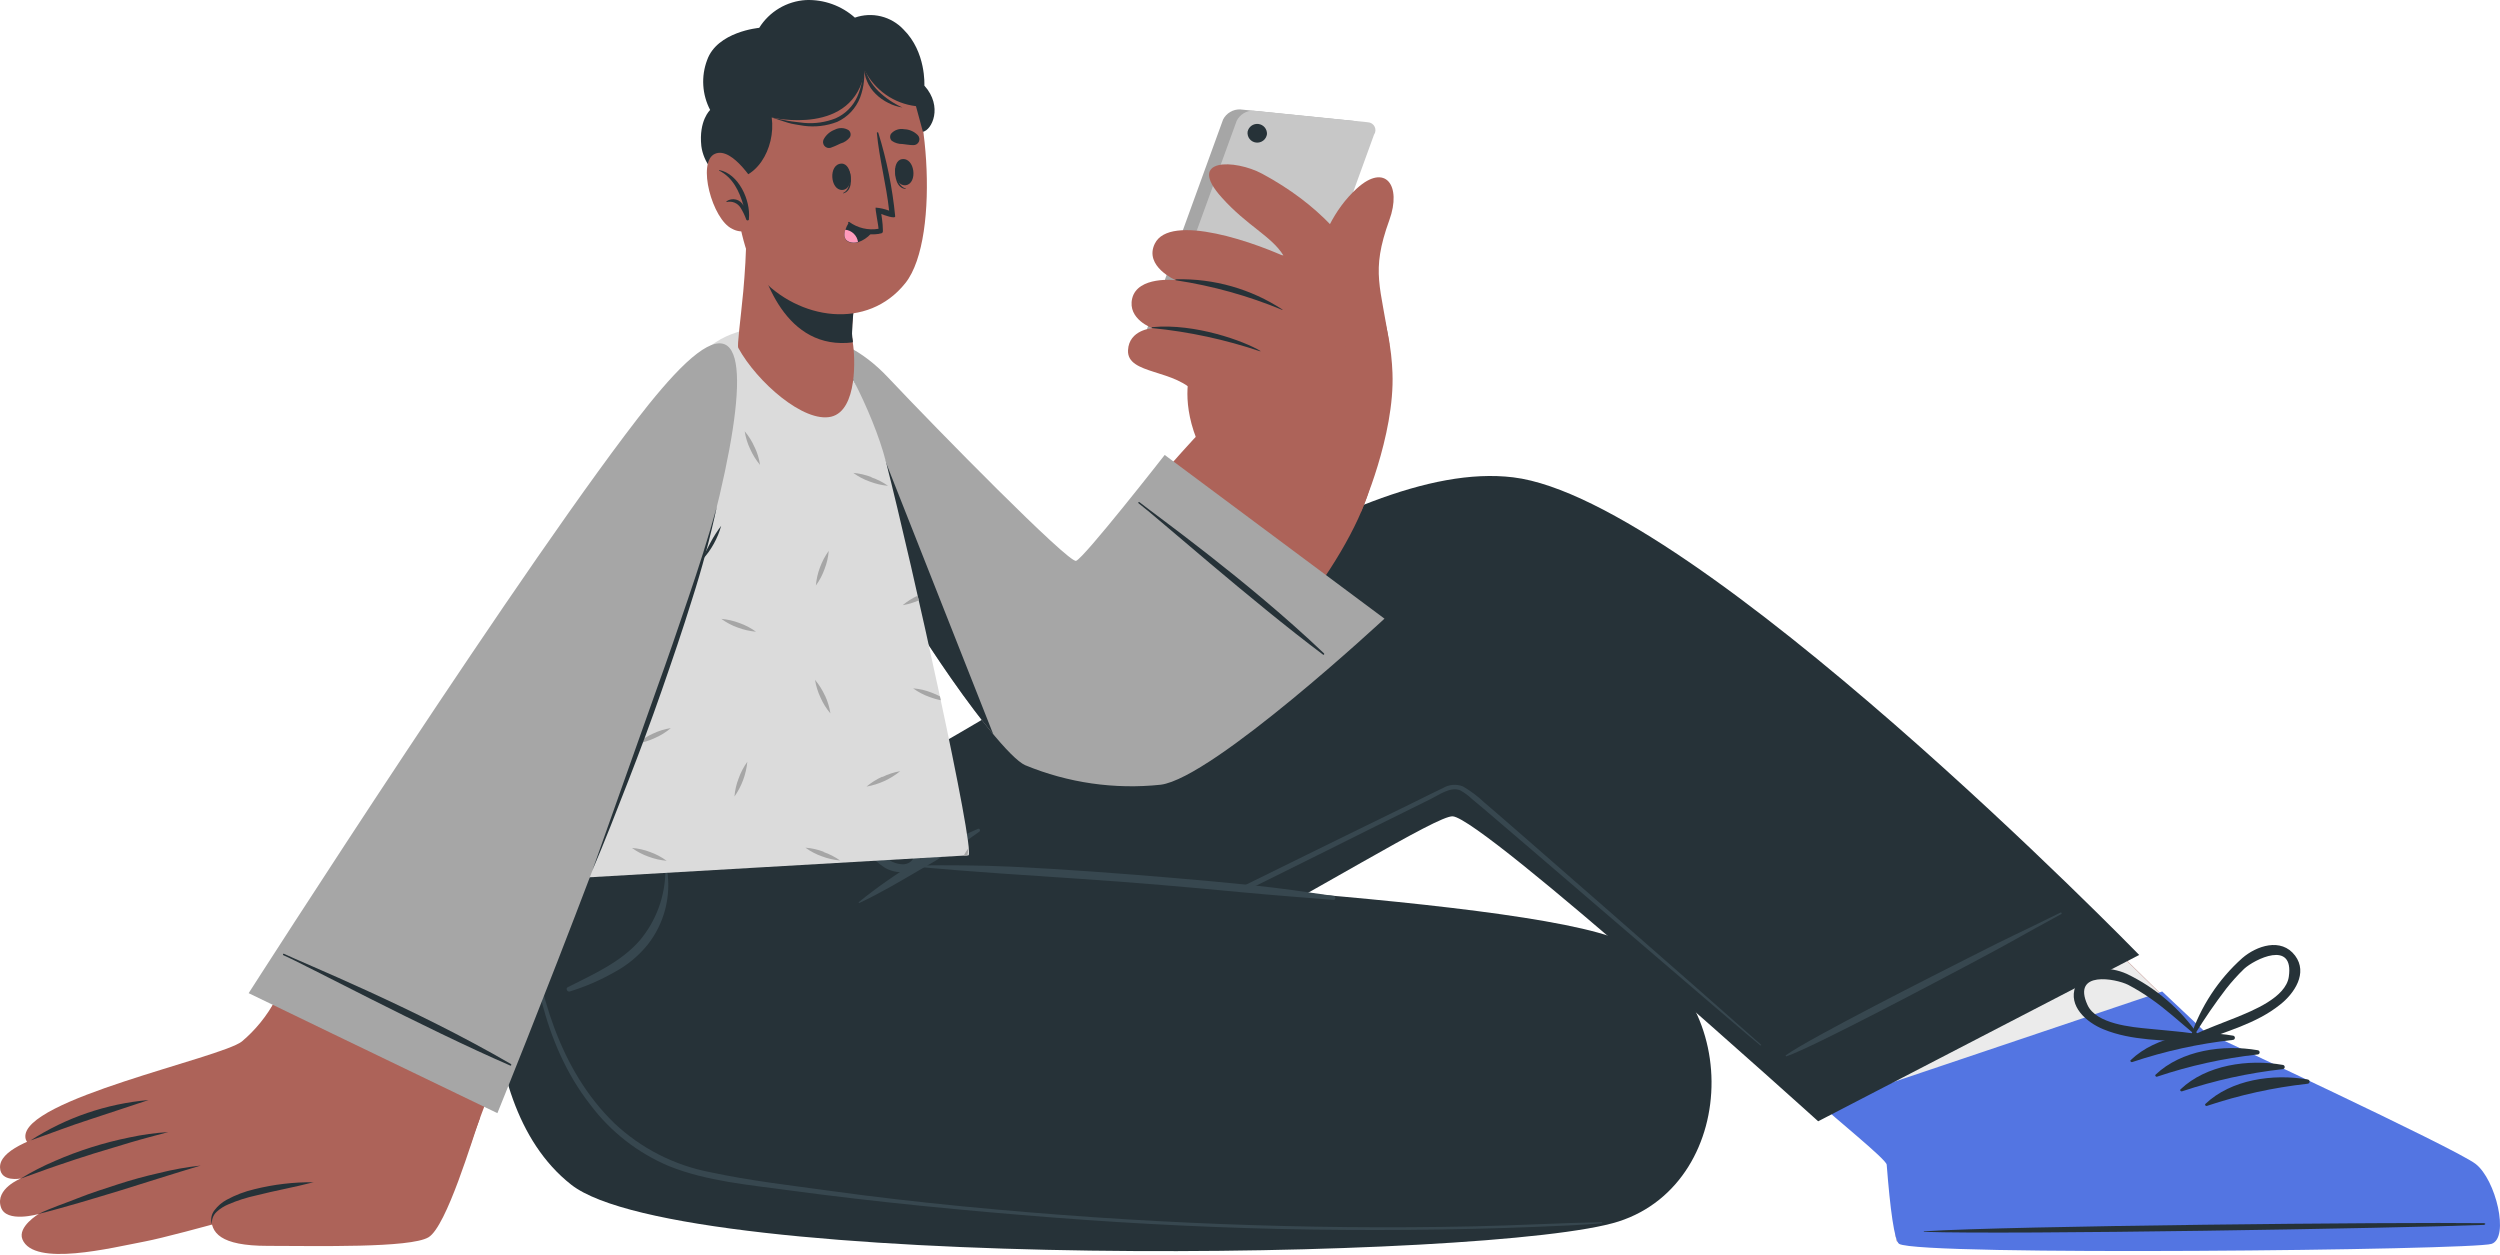 <!-- 
https://www.figma.com/ 
I used this resource to layout my images and pages for this program
https://undraw.co/ 
I used this resource to find free vector stock images for my program so the images 
are displayed with high-quality 
 -->
<svg width="500" height="251" viewBox="0 0 500 251" fill="none" xmlns="http://www.w3.org/2000/svg">
<path d="M491.15 247.339C487.565 248.729 383.48 250.605 379.409 248.284C378.964 248.02 379.089 243.42 377.56 231.608C377.491 231.053 375.115 228.829 371.404 225.73C357.508 214.071 324.782 189.474 324.782 189.474L376.713 144.283L427.046 193.755L440.136 206.609C440.136 206.609 482.659 229.58 486.87 232.609C491.08 235.638 494.735 245.963 491.15 247.339Z" fill="#AD6359"/>
<path d="M491.15 247.34C487.565 248.729 383.481 250.605 379.409 248.285C378.978 248.021 379.103 243.435 377.561 231.609C377.491 231.053 375.115 228.83 371.405 225.731C366.569 221.673 364.262 219.825 357.063 214.211L423.099 189.934L427.06 193.825L440.136 206.693C440.136 206.693 482.673 229.65 486.87 232.679C491.067 235.708 494.736 245.964 491.15 247.34Z" fill="#EBEBEB"/>
<path d="M498.321 248.771C494.708 250.035 383.814 251.244 379.826 248.771C378.881 248.201 378.02 241.753 377.339 232.929C377.255 231.831 366.013 222.854 364.484 221.186L432.438 198.299L441.012 206.373C441.012 206.373 491.039 229.635 495.111 232.776C499.183 235.916 501.934 247.52 498.321 248.771Z" fill="#5375E2"/>
<path d="M496.778 244.631C479.366 244.409 402.074 245.159 384.843 246.257C384.704 246.257 384.704 246.354 384.843 246.368C402.102 246.966 479.338 245.659 496.792 244.978C497.154 244.909 497.154 244.645 496.778 244.631Z" fill="#263238"/>
<path d="M446.557 207.123C439.692 205.914 431.271 207.123 426.143 212.014C425.935 212.209 426.212 212.487 426.435 212.417C432.96 210.226 439.701 208.74 446.543 207.984C446.657 207.986 446.767 207.943 446.85 207.863C446.932 207.784 446.979 207.675 446.981 207.561C446.982 207.446 446.939 207.336 446.859 207.254C446.78 207.172 446.671 207.125 446.557 207.123Z" fill="#263238"/>
<path d="M451.531 210.041C444.667 208.846 436.245 210.041 431.118 214.932C430.923 215.127 431.187 215.419 431.409 215.335C437.917 213.148 444.639 211.662 451.462 210.902C451.576 210.912 451.689 210.875 451.777 210.801C451.864 210.727 451.918 210.621 451.928 210.506C451.937 210.392 451.9 210.279 451.826 210.192C451.752 210.104 451.646 210.05 451.531 210.041Z" fill="#263238"/>
<path d="M456.52 212.974C449.655 211.765 441.234 212.974 436.106 217.866C435.898 218.061 436.176 218.338 436.398 218.269C442.923 216.078 449.665 214.592 456.506 213.836C456.621 213.838 456.731 213.794 456.813 213.715C456.895 213.635 456.942 213.526 456.944 213.412C456.946 213.298 456.902 213.188 456.823 213.105C456.743 213.023 456.634 212.976 456.52 212.974Z" fill="#263238"/>
<path d="M461.495 215.892C454.63 214.697 446.209 215.892 441.081 220.784C440.887 220.979 441.151 221.257 441.373 221.187C447.899 218.996 454.64 217.51 461.481 216.754C461.596 216.756 461.706 216.712 461.788 216.633C461.87 216.553 461.917 216.444 461.919 216.33C461.921 216.216 461.877 216.106 461.798 216.024C461.718 215.941 461.61 215.894 461.495 215.892Z" fill="#263238"/>
<path d="M459.022 191.128C456.243 187.446 451.295 189.169 448.461 191.615C443.677 195.885 440.102 201.339 438.094 207.429C438.085 207.456 438.083 207.486 438.088 207.514C438.092 207.542 438.102 207.57 438.118 207.593C438.134 207.617 438.155 207.637 438.18 207.652C438.204 207.667 438.232 207.676 438.261 207.679C438.261 208.193 438.761 208.749 439.345 208.527C444.973 206.359 451.268 204.747 456.02 200.925C458.869 198.688 461.621 194.603 459.022 191.128ZM447.21 203.496C444.431 204.622 441.651 205.622 438.983 206.845C440.914 203.708 443.001 200.671 445.237 197.743C446.343 196.341 447.541 195.013 448.822 193.769C450.851 191.893 458.869 187.849 457.757 195.381C457.132 199.536 450.489 202.148 447.21 203.496Z" fill="#263238"/>
<path d="M420.653 205.846C426.323 208.194 432.827 207.986 438.83 208.5C438.964 208.5 439.096 208.468 439.215 208.408C439.335 208.347 439.438 208.258 439.517 208.15C439.595 208.041 439.647 207.916 439.668 207.783C439.689 207.651 439.678 207.516 439.636 207.388C439.664 207.38 439.689 207.366 439.71 207.346C439.731 207.326 439.747 207.302 439.756 207.275C439.766 207.247 439.769 207.218 439.765 207.19C439.761 207.161 439.75 207.134 439.733 207.11C436.108 201.817 431.159 197.567 425.378 194.784C421.974 193.242 416.693 192.964 415.095 197.258C413.566 201.26 417.332 204.484 420.653 205.846ZM417.499 200.996C414.331 194.048 423.169 195.729 425.628 196.966C427.202 197.792 428.72 198.72 430.172 199.745C433.216 201.858 435.912 204.359 438.719 206.694C435.773 206.263 432.827 206.082 429.881 205.762C426.351 205.429 419.25 204.818 417.499 200.996Z" fill="#263238"/>
<path d="M427.838 190.989L363.636 224.257C363.636 224.257 296.683 163.738 290.555 163.266C284.427 162.793 194.447 223.868 149.145 224.063C102.23 224.257 99.854 175.106 99.854 175.106L168.294 159.389C217.64 135.07 269.029 91.393 302.631 95.465C339.137 99.898 427.838 190.989 427.838 190.989Z" fill="#263238"/>
<path d="M412.079 182.526C401.254 187.876 404.283 186.195 393.5 191.67C388.233 194.338 361.677 207.734 357.174 211.055C357.077 211.125 357.174 211.306 357.285 211.264C362.594 209.485 388.844 195.519 394.069 192.754C404.742 187.084 401.615 188.585 412.246 182.818C412.265 182.807 412.282 182.792 412.295 182.775C412.309 182.757 412.319 182.737 412.325 182.716C412.33 182.695 412.332 182.673 412.329 182.651C412.326 182.629 412.319 182.608 412.308 182.589C412.297 182.569 412.283 182.553 412.265 182.539C412.248 182.526 412.228 182.516 412.207 182.51C412.185 182.504 412.163 182.502 412.141 182.505C412.119 182.508 412.098 182.515 412.079 182.526Z" fill="#37474F"/>
<path d="M352.2 208.93C339.693 197.813 298.518 161.821 296.851 160.487C295.558 159.249 294.121 158.171 292.571 157.277C291.93 157.026 291.24 156.924 290.553 156.98C289.867 157.035 289.203 157.246 288.61 157.597C286.706 158.486 284.844 159.459 282.954 160.376L271.837 165.809C257.454 172.827 243.141 180.039 228.647 186.821C214.751 193.352 204.759 199.494 190.209 204.511C175.737 209.618 160.766 213.186 145.546 215.156C143.67 215.378 141.794 215.573 139.904 215.753C139.887 215.747 139.869 215.745 139.852 215.747C139.834 215.75 139.817 215.756 139.802 215.766C139.787 215.777 139.775 215.79 139.767 215.806C139.759 215.822 139.754 215.84 139.754 215.858C139.754 215.875 139.759 215.893 139.767 215.909C139.775 215.925 139.787 215.939 139.802 215.949C139.817 215.959 139.834 215.966 139.852 215.968C139.869 215.97 139.887 215.968 139.904 215.962C154.839 215.082 169.605 212.337 183.859 207.791C198.269 203.358 208.066 197.605 221.754 191.296C235.956 184.764 249.95 177.774 263.944 170.826C271.323 167.157 278.702 163.447 286.109 159.82C287.79 159 290.18 157.208 292.098 158.097C292.9 158.544 293.642 159.09 294.308 159.723L296.767 161.78C299.95 164.42 350.352 207.832 352.006 209.027C352.145 209.194 352.311 209.027 352.2 208.93Z" fill="#37474F"/>
<path d="M99.73 175.106C99.73 175.106 92.045 219.491 114.237 236.931C136.43 254.371 299.06 252.217 323.712 244.296C348.365 236.375 349.157 196.506 322.184 187.321C296.531 178.552 187.388 174.286 184.706 173.202C184.025 172.938 194.434 166.726 194.336 166.351L169.504 158.764L99.73 175.106Z" fill="#263238"/>
<path d="M133.414 173.981C133.414 173.8 133.08 173.856 133.08 173.981C133.085 179.14 131.269 184.135 127.952 188.086C124.172 192.449 118.6 194.881 113.556 197.438C113.069 197.688 113.444 198.439 113.945 198.3C117.045 197.343 120.032 196.053 122.852 194.45C125.443 193.071 127.727 191.18 129.564 188.892C131.199 186.806 132.385 184.405 133.048 181.839C133.71 179.273 133.835 176.597 133.414 173.981Z" fill="#37474F"/>
<path d="M182.913 168.493C181.787 167.103 180.564 165.713 179.383 164.324C176.604 161.016 173.825 157.695 170.892 154.499C170.628 154.193 170.086 154.624 170.336 154.957C172.296 157.528 174.38 160.002 176.423 162.503C177.465 163.796 178.522 165.074 179.578 166.339C180.678 167.486 181.665 168.738 182.524 170.077C183.274 171.466 182.274 172.717 180.801 172.856C179.496 172.89 178.227 172.423 177.257 171.55C175.055 169.598 173.04 167.444 171.24 165.116C170.072 163.726 168.891 162.489 167.71 161.183C166.529 159.877 165.098 158.487 163.833 157.111C163.814 157.099 163.792 157.093 163.769 157.094C163.746 157.095 163.724 157.102 163.706 157.116C163.688 157.13 163.674 157.148 163.667 157.17C163.66 157.192 163.66 157.215 163.666 157.237C164.778 158.751 165.792 160.335 166.89 161.836C167.988 163.337 169.114 164.852 170.253 166.339C171.393 167.826 172.449 169.118 173.588 170.508C174.543 171.702 175.689 172.73 176.979 173.551C179.091 174.788 182.76 175.052 183.927 172.328C184.125 171.657 184.136 170.945 183.957 170.268C183.778 169.592 183.417 168.978 182.913 168.493Z" fill="#37474F"/>
<path d="M320.335 244.435C311.845 244.602 303.354 245.089 294.863 245.269C286.373 245.45 278.007 245.506 269.572 245.422C252.646 245.255 235.734 244.598 218.836 243.449C201.771 242.268 183.358 240.572 166.418 238.224C158.303 237.098 150.076 236.167 142.058 234.444C134.854 233.067 128.191 229.663 122.853 224.633C111.875 213.974 107.567 198.327 105.858 183.361C105.622 181.36 105.427 179.345 105.26 177.33C105.26 177.191 105.052 177.204 105.052 177.33C106.052 192.616 108.429 208.652 118.087 220.978C122.147 226.376 127.565 230.6 133.79 233.221C141.391 236.264 149.812 236.973 157.83 238.071C174.854 240.378 193.322 242.156 210.442 243.491C227.563 244.825 244.933 245.658 262.207 245.909C279.48 246.159 296.781 245.908 314.026 245.075C316.139 244.964 318.195 244.838 320.335 244.658C320.365 244.658 320.393 244.646 320.414 244.625C320.435 244.604 320.447 244.576 320.447 244.547C320.447 244.517 320.435 244.489 320.414 244.468C320.393 244.447 320.365 244.435 320.335 244.435Z" fill="#37474F"/>
<path d="M266.778 179.191C261.428 178.413 256.092 177.635 250.714 177.079C245.336 176.523 239.847 176.023 234.413 175.564C223.657 174.661 212.874 173.841 202.09 173.327C195.962 173.049 189.834 173.021 183.705 173.091C183.497 173.091 183.525 173.383 183.705 173.397C194.489 174.369 205.286 175.05 216.084 175.773C226.881 176.495 237.623 177.426 248.379 178.455C254.48 179.038 260.58 179.483 266.695 179.983C267.139 180.025 267.223 179.261 266.778 179.191Z" fill="#37474F"/>
<path d="M195.601 165.768C191.296 167.628 187.155 169.845 183.219 172.396C179.219 174.797 175.393 177.477 171.769 180.415C171.671 180.498 171.769 180.623 171.894 180.581C176.063 178.636 180.134 176.204 184.136 173.869C188.194 171.598 192.111 169.082 195.865 166.337C196.129 166.143 195.962 165.629 195.601 165.768Z" fill="#37474F"/>
<path d="M244.614 23.911L228.966 66.99C228.369 68.241 228.966 69.367 230.189 69.492L253.021 71.812C253.723 71.834 254.416 71.654 255.02 71.295C255.623 70.936 256.111 70.411 256.426 69.784L272.087 26.705C272.685 25.454 272.087 24.328 270.864 24.203L248.032 21.883C247.329 21.862 246.634 22.041 246.028 22.401C245.423 22.76 244.932 23.284 244.614 23.911Z" fill="#A6A6A6"/>
<path d="M247.338 24.162L231.676 67.24C231.079 68.491 231.676 69.617 232.899 69.742L255.731 72.062C256.435 72.083 257.13 71.904 257.735 71.544C258.34 71.185 258.831 70.661 259.15 70.034L274.797 26.955C274.962 26.723 275.061 26.452 275.085 26.169C275.109 25.886 275.057 25.602 274.933 25.346C274.809 25.09 274.619 24.872 274.383 24.715C274.146 24.558 273.872 24.468 273.588 24.453L250.742 22.133C250.04 22.111 249.347 22.291 248.744 22.65C248.14 23.009 247.653 23.534 247.338 24.162Z" fill="#C7C7C7"/>
<path d="M253.396 26.817C253.33 27.33 253.064 27.797 252.655 28.114C252.246 28.432 251.728 28.575 251.214 28.512C250.96 28.483 250.714 28.403 250.49 28.278C250.267 28.153 250.071 27.985 249.913 27.783C249.755 27.581 249.639 27.35 249.572 27.103C249.504 26.856 249.486 26.598 249.519 26.344C249.618 25.862 249.895 25.435 250.294 25.148C250.694 24.861 251.187 24.734 251.675 24.794C252.164 24.853 252.612 25.094 252.931 25.469C253.25 25.844 253.416 26.325 253.396 26.817Z" fill="#263238"/>
<path d="M164.792 86.713C174.659 115.645 199.783 147.371 208.899 150.733C214.277 152.721 224.046 155.153 232.259 149.427C250.186 136.92 269.488 113.019 273.949 97.649C275.561 92.188 249.783 77.124 245.28 81.21C234.733 90.798 216.334 114.881 214.708 114.561C208.621 113.408 191.584 92.327 175.798 77.041C161.096 62.88 160.859 75.192 164.792 86.713Z" fill="#AD6359"/>
<path d="M277.868 68.923C276.242 57.292 274.046 54.554 277.868 44.021C280.397 37.072 277.062 32.528 271.392 37.67C262.109 46.091 261.053 61.53 262.22 66.991L277.868 68.923Z" fill="#AD6359"/>
<path d="M272.197 102.357C272.197 102.357 278.993 87.155 278.493 74.564C278.159 65.865 275.296 47.05 252.437 34.751C247.017 31.833 237.151 31.527 244.349 39.504C249.407 45.174 254.327 47.244 256.675 51.08C256.675 51.08 244.168 52.163 241.459 57.708C239.091 62.557 237.071 67.567 235.414 72.702C236.287 73.222 237.192 73.686 238.123 74.092C238.123 74.092 236.081 79.512 239.277 87.724L272.197 102.357Z" fill="#AD6359"/>
<path d="M276.783 66.354C273.657 63.032 266.903 56.126 259.413 52.457C251.075 48.288 233.955 42.563 230.953 48.747C228.757 53.263 235.122 56.029 235.122 56.029C235.122 56.029 227.534 55.153 226.437 59.684C225.45 63.852 230.494 65.645 230.494 65.645C230.494 65.645 225.797 65.909 225.603 70.05C225.367 75.053 235.247 73.691 239.388 78.958C240.319 80.083 276.783 66.354 276.783 66.354Z" fill="#AD6359"/>
<path d="M256.509 61.92C250.212 57.789 242.805 55.675 235.275 55.861C235.081 55.861 234.997 56.028 235.164 56.055C242.479 57.164 249.632 59.157 256.467 61.989C256.467 61.989 256.537 61.947 256.509 61.92Z" fill="#263238"/>
<path d="M252.076 70.189C248.866 68.23 239.013 64.63 230.522 65.423C230.342 65.423 230.258 65.603 230.425 65.617C237.786 66.345 245.04 67.907 252.048 70.272C252.048 70.272 252.117 70.217 252.076 70.189Z" fill="#263238"/>
<path d="M232.941 90.991L276.895 123.731C276.895 123.731 242.613 155.596 232.149 156.944C222.927 157.924 213.607 156.582 205.037 153.039C199.311 150.51 175.312 116.324 164.084 89.476C152.855 62.629 167.544 64.81 177.549 75.427C187.555 86.044 213.68 112.614 215.209 112.169C216.737 111.725 232.941 90.991 232.941 90.991Z" fill="#A6A6A6"/>
<path d="M264.791 130.663C249.352 115.975 230.925 102.871 227.882 100.425C227.729 100.3 227.562 100.55 227.715 100.661C230.828 102.968 250.283 120.199 264.61 130.928C264.777 131.053 264.944 130.802 264.791 130.663Z" fill="#263238"/>
<path d="M198.658 146.868C189.069 135.348 172.755 110.223 164.084 89.476C156.357 70.994 160.915 66.269 167.766 68.631L168.002 69.229L198.658 146.868Z" fill="#263238"/>
<path d="M193.711 171.063L97.756 176.622C97.868 174.662 112.139 117.548 122.937 96.592C136.833 69.73 143.656 67.701 147.77 66.326C153.023 64.575 162.278 65.714 164.445 66.798C166.919 68.021 174.562 82.084 177.188 92.354C182.469 112.948 195.018 169.84 193.711 171.063Z" fill="#DBDBDB"/>
<path d="M147.894 124.606C146.729 124.166 145.508 123.885 144.267 123.773C145.268 124.512 146.373 125.097 147.547 125.51C148.722 125.95 149.952 126.231 151.202 126.343C150.187 125.611 149.073 125.026 147.894 124.606ZM174.298 95.424C173.129 94.974 171.904 94.689 170.657 94.576C171.66 95.319 172.771 95.905 173.95 96.313C175.122 96.766 176.353 97.052 177.605 97.161C176.588 96.445 175.475 95.879 174.298 95.48V95.424ZM164.737 170.354C163.565 169.904 162.334 169.628 161.082 169.534C162.093 170.271 163.208 170.857 164.389 171.271C165.559 171.713 166.784 171.993 168.03 172.104C167.017 171.388 165.909 170.817 164.737 170.409V170.354ZM119.587 103.984C119.49 104.177 119.406 104.377 119.337 104.582C119.845 104.694 120.361 104.764 120.88 104.79C120.469 104.491 120.037 104.221 119.587 103.984ZM187.986 139.267C187.427 138.978 186.851 138.723 186.262 138.503C185.097 138.046 183.87 137.765 182.622 137.669C183.635 138.404 184.749 138.989 185.929 139.406C186.652 139.68 187.396 139.899 188.152 140.059L187.986 139.267ZM130.037 170.409C128.87 169.961 127.643 169.685 126.397 169.589C127.403 170.327 128.513 170.912 129.69 171.326C130.86 171.768 132.085 172.049 133.331 172.16C132.325 171.418 131.215 170.828 130.037 170.409ZM192.738 171.118H193.475C193.591 170.63 193.666 170.132 193.697 169.631C193.331 170.095 193.01 170.593 192.738 171.118ZM147.728 155.679C147.27 156.84 146.989 158.062 146.894 159.306C148.338 157.251 149.223 154.857 149.465 152.358C148.731 153.377 148.146 154.495 147.728 155.679ZM164 113.461C163.556 114.63 163.28 115.856 163.18 117.102C163.913 116.088 164.498 114.974 164.917 113.795C165.371 112.633 165.652 111.411 165.751 110.168C165.02 111.181 164.431 112.289 164 113.461ZM167.016 77.789C166.567 78.961 166.29 80.192 166.196 81.444C166.938 80.428 167.536 79.316 167.975 78.137C168.417 76.972 168.693 75.751 168.795 74.51C168.05 75.514 167.452 76.618 167.016 77.789ZM176.465 155.331C175.323 155.845 174.257 156.513 173.297 157.319C175.771 156.884 178.091 155.822 180.037 154.234C178.796 154.448 177.593 154.841 176.465 155.401V155.331ZM130.607 146.716C129.464 147.228 128.397 147.896 127.439 148.703C128.671 148.501 129.869 148.127 130.996 147.591C132.145 147.095 133.213 146.43 134.165 145.618C132.936 145.807 131.742 146.177 130.621 146.716H130.607ZM138.389 105.874C137.249 106.392 136.184 107.061 135.221 107.861C137.694 107.427 140.015 106.364 141.961 104.776C140.728 104.97 139.53 105.339 138.403 105.874H138.389ZM183.539 119.131C182.459 119.631 181.449 120.271 180.537 121.035C181.644 120.857 182.724 120.535 183.747 120.076L183.539 119.131ZM109.151 159.723C108.655 158.574 107.989 157.506 107.178 156.554C107.366 157.788 107.736 158.987 108.276 160.112C108.782 161.258 109.451 162.325 110.263 163.28C110.066 162.049 109.696 160.851 109.165 159.723H109.151ZM125.438 126.941C124.931 125.798 124.266 124.732 123.464 123.773C123.89 126.242 124.948 128.559 126.535 130.499C126.35 129.266 125.985 128.068 125.452 126.941H125.438ZM164.987 139.114C164.465 137.981 163.797 136.92 163 135.96C163.203 137.196 163.577 138.398 164.111 139.531C164.612 140.673 165.276 141.736 166.085 142.686C165.897 141.449 165.532 140.246 165.001 139.114H164.987ZM150.91 89.421C150.413 88.272 149.748 87.204 148.937 86.252C149.125 87.486 149.495 88.685 150.034 89.81C150.541 90.953 151.206 92.019 152.008 92.978C151.828 91.744 151.463 90.545 150.924 89.421H150.91Z" fill="#A6A6A6"/>
<path d="M166.251 83.336C160.79 84.642 151.382 76.388 147.658 69.578C147.394 69.106 148.089 64.214 148.658 58.239C148.978 54.598 149.256 50.54 149.242 46.83C149.242 46.065 172.574 52.388 172.574 52.388C171.268 57.044 170.531 61.841 170.379 66.674C170.39 67.187 170.446 67.699 170.545 68.203C170.545 68.277 170.545 68.36 170.545 68.453C171.059 71.357 171.532 82.057 166.251 83.336Z" fill="#AD6359"/>
<path d="M150.673 46.912C151.785 53.193 155.746 68.368 168.197 68.605C168.991 68.625 169.786 68.578 170.573 68.466C170.588 68.383 170.588 68.298 170.573 68.215C170.473 67.712 170.418 67.2 170.406 66.687C170.55 61.853 171.287 57.055 172.602 52.401C172.602 52.401 155.746 47.829 150.673 46.912Z" fill="#263238"/>
<path d="M148.145 17.355C144.796 25.331 146.755 49.539 152.008 55.431C159.693 63.977 173.506 66.131 181.079 56.612C188.417 47.371 185.373 15.882 179.328 10.392C170.435 2.319 153.092 5.598 148.145 17.355Z" fill="#AD6359"/>
<path d="M169.92 34.252C169.92 34.252 169.795 34.349 169.809 34.419C170.045 36.031 170.031 37.934 168.628 38.588C168.628 38.588 168.628 38.699 168.628 38.685C170.421 38.268 170.393 35.753 169.92 34.252Z" fill="#263238"/>
<path d="M168.28 32.724C165.64 32.821 166.015 38.088 168.461 37.99C170.907 37.893 170.49 32.64 168.28 32.724Z" fill="#263238"/>
<path d="M179.092 33.639C179.092 33.639 179.231 33.708 179.231 33.778C179.3 35.417 179.648 37.266 181.162 37.71C181.162 37.71 181.162 37.808 181.162 37.794C179.286 37.682 178.855 35.195 179.092 33.639Z" fill="#263238"/>
<path d="M180.384 31.833C182.997 31.444 183.58 36.697 181.162 37.044C178.744 37.392 178.202 32.167 180.384 31.833Z" fill="#263238"/>
<path d="M166.14 29.554C166.818 29.304 167.481 29.016 168.127 28.692C168.872 28.492 169.528 28.047 169.989 27.428C170.113 27.202 170.155 26.939 170.107 26.686C170.059 26.432 169.924 26.203 169.725 26.038C169.311 25.779 168.836 25.634 168.349 25.617C167.861 25.6 167.377 25.712 166.946 25.941C166.002 26.292 165.217 26.973 164.736 27.859C164.628 28.067 164.584 28.303 164.609 28.536C164.634 28.769 164.727 28.99 164.877 29.171C165.026 29.352 165.226 29.485 165.451 29.553C165.675 29.621 165.915 29.621 166.14 29.554Z" fill="#263238"/>
<path d="M182.649 29.025C181.912 29.025 181.259 28.886 180.495 28.803C179.726 28.822 178.97 28.593 178.341 28.15C178.165 27.967 178.055 27.731 178.03 27.479C178.005 27.227 178.065 26.973 178.202 26.76C178.523 26.385 178.938 26.103 179.405 25.942C179.871 25.78 180.372 25.746 180.856 25.843C181.866 25.878 182.824 26.295 183.538 27.01C183.707 27.178 183.82 27.394 183.864 27.628C183.908 27.862 183.88 28.104 183.783 28.322C183.687 28.54 183.528 28.724 183.325 28.849C183.123 28.975 182.887 29.036 182.649 29.025Z" fill="#263238"/>
<path d="M169.656 44.606C170.117 45.221 170.701 45.734 171.371 46.112C172.041 46.49 172.782 46.725 173.547 46.802C174.21 46.898 174.884 46.898 175.548 46.802C175.676 46.8 175.803 46.776 175.923 46.732L176.27 46.663C176.357 46.641 176.435 46.591 176.49 46.521C176.545 46.45 176.576 46.363 176.576 46.274C176.584 46.218 176.584 46.162 176.576 46.107V45.968C176.576 44.703 176.257 42.8 176.257 42.8C176.729 42.994 179.147 43.883 179.036 43.23C178.48 37.571 177.348 31.984 175.659 26.555C175.649 26.523 175.63 26.496 175.604 26.477C175.577 26.458 175.546 26.447 175.513 26.447C175.481 26.447 175.449 26.458 175.423 26.477C175.396 26.496 175.377 26.523 175.367 26.555C175.854 31.78 177.257 36.88 177.827 42.133C176.966 41.803 176.063 41.597 175.145 41.521C174.964 41.59 175.715 45.19 175.701 45.76C174.678 45.932 173.631 45.898 172.621 45.659C171.611 45.421 170.66 44.982 169.823 44.37C169.67 44.37 169.545 44.481 169.656 44.606Z" fill="#263238"/>
<path d="M174.201 46.73C173.496 47.517 172.601 48.11 171.602 48.453C171.056 48.633 170.467 48.633 169.921 48.453C168.725 48.05 168.767 46.938 169.059 45.993C169.222 45.506 169.441 45.04 169.712 44.603C170.947 45.768 172.518 46.512 174.201 46.73Z" fill="#263238"/>
<path d="M171.602 48.399C171.056 48.579 170.467 48.579 169.921 48.399C168.725 47.996 168.767 46.884 169.059 45.94C169.696 46.008 170.293 46.286 170.753 46.732C171.214 47.178 171.513 47.764 171.602 48.399Z" fill="#FF9BBC"/>
<path d="M144.92 35.725C151.146 36.795 155.19 29.652 154.342 23.496C154.342 23.496 170.782 27.415 172.963 14.102C173.95 16.04 175.4 17.704 177.184 18.948C178.968 20.192 181.031 20.976 183.191 21.231L184.581 26.358C186.346 26.039 188.666 21.356 184.873 17.117C184.873 17.117 185.262 10.405 180.704 5.903C179.488 4.605 177.921 3.689 176.194 3.267C174.466 2.845 172.653 2.935 170.976 3.527C168.289 1.13 164.777 -0.131 161.179 0.011C159.292 0.124 157.459 0.688 155.835 1.655C154.21 2.622 152.84 3.964 151.841 5.569C151.841 5.569 143.42 6.306 141.418 12.031C140.812 13.641 140.553 15.361 140.659 17.078C140.764 18.796 141.231 20.471 142.03 21.995C142.03 21.995 139.723 24.093 140.265 29.207C140.682 32.445 143.044 35.391 144.92 35.725Z" fill="#263238"/>
<path d="M172.713 12.879C172.73 13.975 172.628 15.07 172.408 16.145C172.231 17.216 171.923 18.262 171.49 19.257C170.639 21.22 169.082 22.792 167.127 23.663C165.125 24.457 162.964 24.771 160.818 24.58C159.748 24.427 158.65 24.357 157.58 24.163C156.51 23.968 155.426 23.69 154.342 23.496C155.371 23.857 156.441 24.177 157.497 24.524C158.553 24.872 159.679 24.955 160.776 25.163C163.031 25.464 165.325 25.192 167.447 24.371C169.555 23.401 171.201 21.646 172.032 19.48C172.815 17.373 173.05 15.101 172.713 12.879Z" fill="#263238"/>
<path d="M180.482 21.495C178.717 20.694 177.1 19.599 175.701 18.257C175.023 17.591 174.434 16.839 173.95 16.02C173.47 15.172 173.088 14.272 172.811 13.338C172.797 14.353 173.006 15.358 173.422 16.284C173.822 17.229 174.408 18.085 175.145 18.799C175.894 19.537 176.757 20.147 177.702 20.606C178.575 21.05 179.513 21.351 180.482 21.495Z" fill="#263238"/>
<path d="M151.299 37.279C151.299 37.279 146.561 29.15 142.961 30.776C139.362 32.401 142.447 43.894 146.422 45.756C146.914 46.031 147.457 46.204 148.018 46.264C148.58 46.323 149.147 46.268 149.686 46.102C150.225 45.935 150.725 45.661 151.155 45.296C151.585 44.931 151.937 44.482 152.189 43.977L151.299 37.279Z" fill="#AD6359"/>
<path d="M143.809 34.002V34.113C146.588 35.503 147.88 38.282 148.714 41.159C148.571 40.857 148.365 40.589 148.109 40.375C147.853 40.16 147.553 40.004 147.23 39.917C146.908 39.83 146.571 39.814 146.241 39.87C145.912 39.926 145.599 40.053 145.323 40.241C145.24 40.241 145.323 40.422 145.323 40.408C145.846 40.282 146.395 40.322 146.894 40.524C147.393 40.726 147.815 41.079 148.103 41.534C148.573 42.286 148.959 43.088 149.256 43.924C149.381 44.202 149.854 44.091 149.784 43.799V43.73C150.145 40.061 147.713 34.697 143.809 34.002Z" fill="#263238"/>
<path d="M138.194 73.411C105.732 107.207 58.401 192.782 52.55 205.052C48.576 213.39 92.113 235.346 93.962 229.288C96.338 221.52 134.261 125.759 144.35 89.628C149.909 69.673 144.892 66.463 138.194 73.411Z" fill="#AD6359"/>
<path d="M96.019 223.494C94.504 227.663 89.335 245.256 85.708 247.451C82.081 249.647 63.126 249.174 53.551 249.174C43.977 249.174 42.101 246.52 42.267 243.227C42.434 239.933 62.487 239.294 62.487 239.294C62.487 239.294 35.681 247.021 29.01 248.285C22.34 249.55 6.776 253.455 4.483 247.868C3.469 245.339 7.735 242.796 7.735 242.796C7.735 242.796 1.203 244.7 0.175 241.406C-1.006 237.724 4.177 235.695 4.177 235.695C4.177 235.695 0.106 236.515 0.008 233.513C-0.27 226.829 25.216 223.494 25.216 223.494C25.216 223.494 5.761 232.999 5.08 227.51C4.205 219.922 44.213 211.598 48.382 208.291C51.104 205.994 53.367 203.202 55.052 200.064L96.019 223.494Z" fill="#AD6359"/>
<path d="M42.407 244.936C42.342 244.469 42.391 243.993 42.548 243.548C42.705 243.103 42.966 242.703 43.31 242.379C44.005 241.737 44.81 241.224 45.686 240.865C47.477 240.093 49.339 239.498 51.245 239.086C55.011 238.127 58.874 237.446 62.723 236.446C58.743 236.407 54.774 236.874 50.911 237.835C48.941 238.293 47.043 239.018 45.269 239.989C44.355 240.497 43.556 241.188 42.921 242.018C42.593 242.42 42.374 242.9 42.284 243.41C42.194 243.921 42.236 244.446 42.407 244.936Z" fill="#263238"/>
<path d="M7.666 242.795C10.445 242.114 13.141 241.336 15.851 240.558C18.56 239.78 21.256 238.932 23.966 238.126L32.04 235.597C34.717 234.754 37.418 233.925 40.142 233.109C37.326 233.416 34.536 233.917 31.79 234.61C29.011 235.236 26.231 236 23.591 236.861C20.951 237.723 18.199 238.585 15.559 239.641C12.918 240.697 10.236 241.558 7.666 242.795Z" fill="#263238"/>
<path d="M33.665 226.412C31.062 226.575 28.475 226.932 25.925 227.482C20.813 228.513 15.824 230.083 11.042 232.165C8.641 233.182 6.318 234.376 4.094 235.737C6.553 234.889 8.958 233.944 11.403 233.124C13.849 232.304 16.295 231.457 18.755 230.706C21.214 229.956 23.688 229.205 26.161 228.469C28.635 227.732 31.15 227.093 33.665 226.412Z" fill="#263238"/>
<path d="M29.719 220.006C21.303 220.737 13.193 223.513 6.095 228.094C10.069 226.704 13.918 225.189 17.865 223.925C21.812 222.66 25.716 221.298 29.719 220.006Z" fill="#263238"/>
<path d="M143.948 98.954C136.235 132.083 99.479 222.632 99.479 222.632L66.406 206.693L49.73 198.633C49.73 198.633 106.539 109.89 129.76 80.861C131.557 78.637 133.201 76.724 134.693 75.121C149.006 59.78 149.909 73.412 143.948 98.954Z" fill="#A6A6A6"/>
<path d="M102.175 212.795C82.72 201.497 60.555 192.589 56.789 190.755C56.622 190.672 56.497 190.963 56.678 191.047C60.458 192.645 84.693 205.583 102.05 213.114C102.258 213.198 102.356 212.906 102.175 212.795Z" fill="#263238"/>
<path d="M118.434 174.175L131.33 137.836C133.526 131.791 135.582 125.718 137.653 119.631C139.723 113.545 141.697 107.43 143.392 101.232C142.047 107.524 140.387 113.743 138.417 119.868C136.513 126.024 134.429 132.11 132.317 138.183C130.204 144.256 127.953 150.287 125.632 156.248C123.312 162.21 120.963 168.269 118.434 174.175Z" fill="#263238"/>
<path d="M144.239 105.152C143.889 106.411 143.39 107.624 142.753 108.765C142.44 109.338 142.092 109.89 141.71 110.419C141.337 110.962 140.903 111.46 140.418 111.906C140.96 110.697 141.53 109.571 142.141 108.432C142.757 107.287 143.458 106.191 144.239 105.152Z" fill="#263238"/>
</svg>
